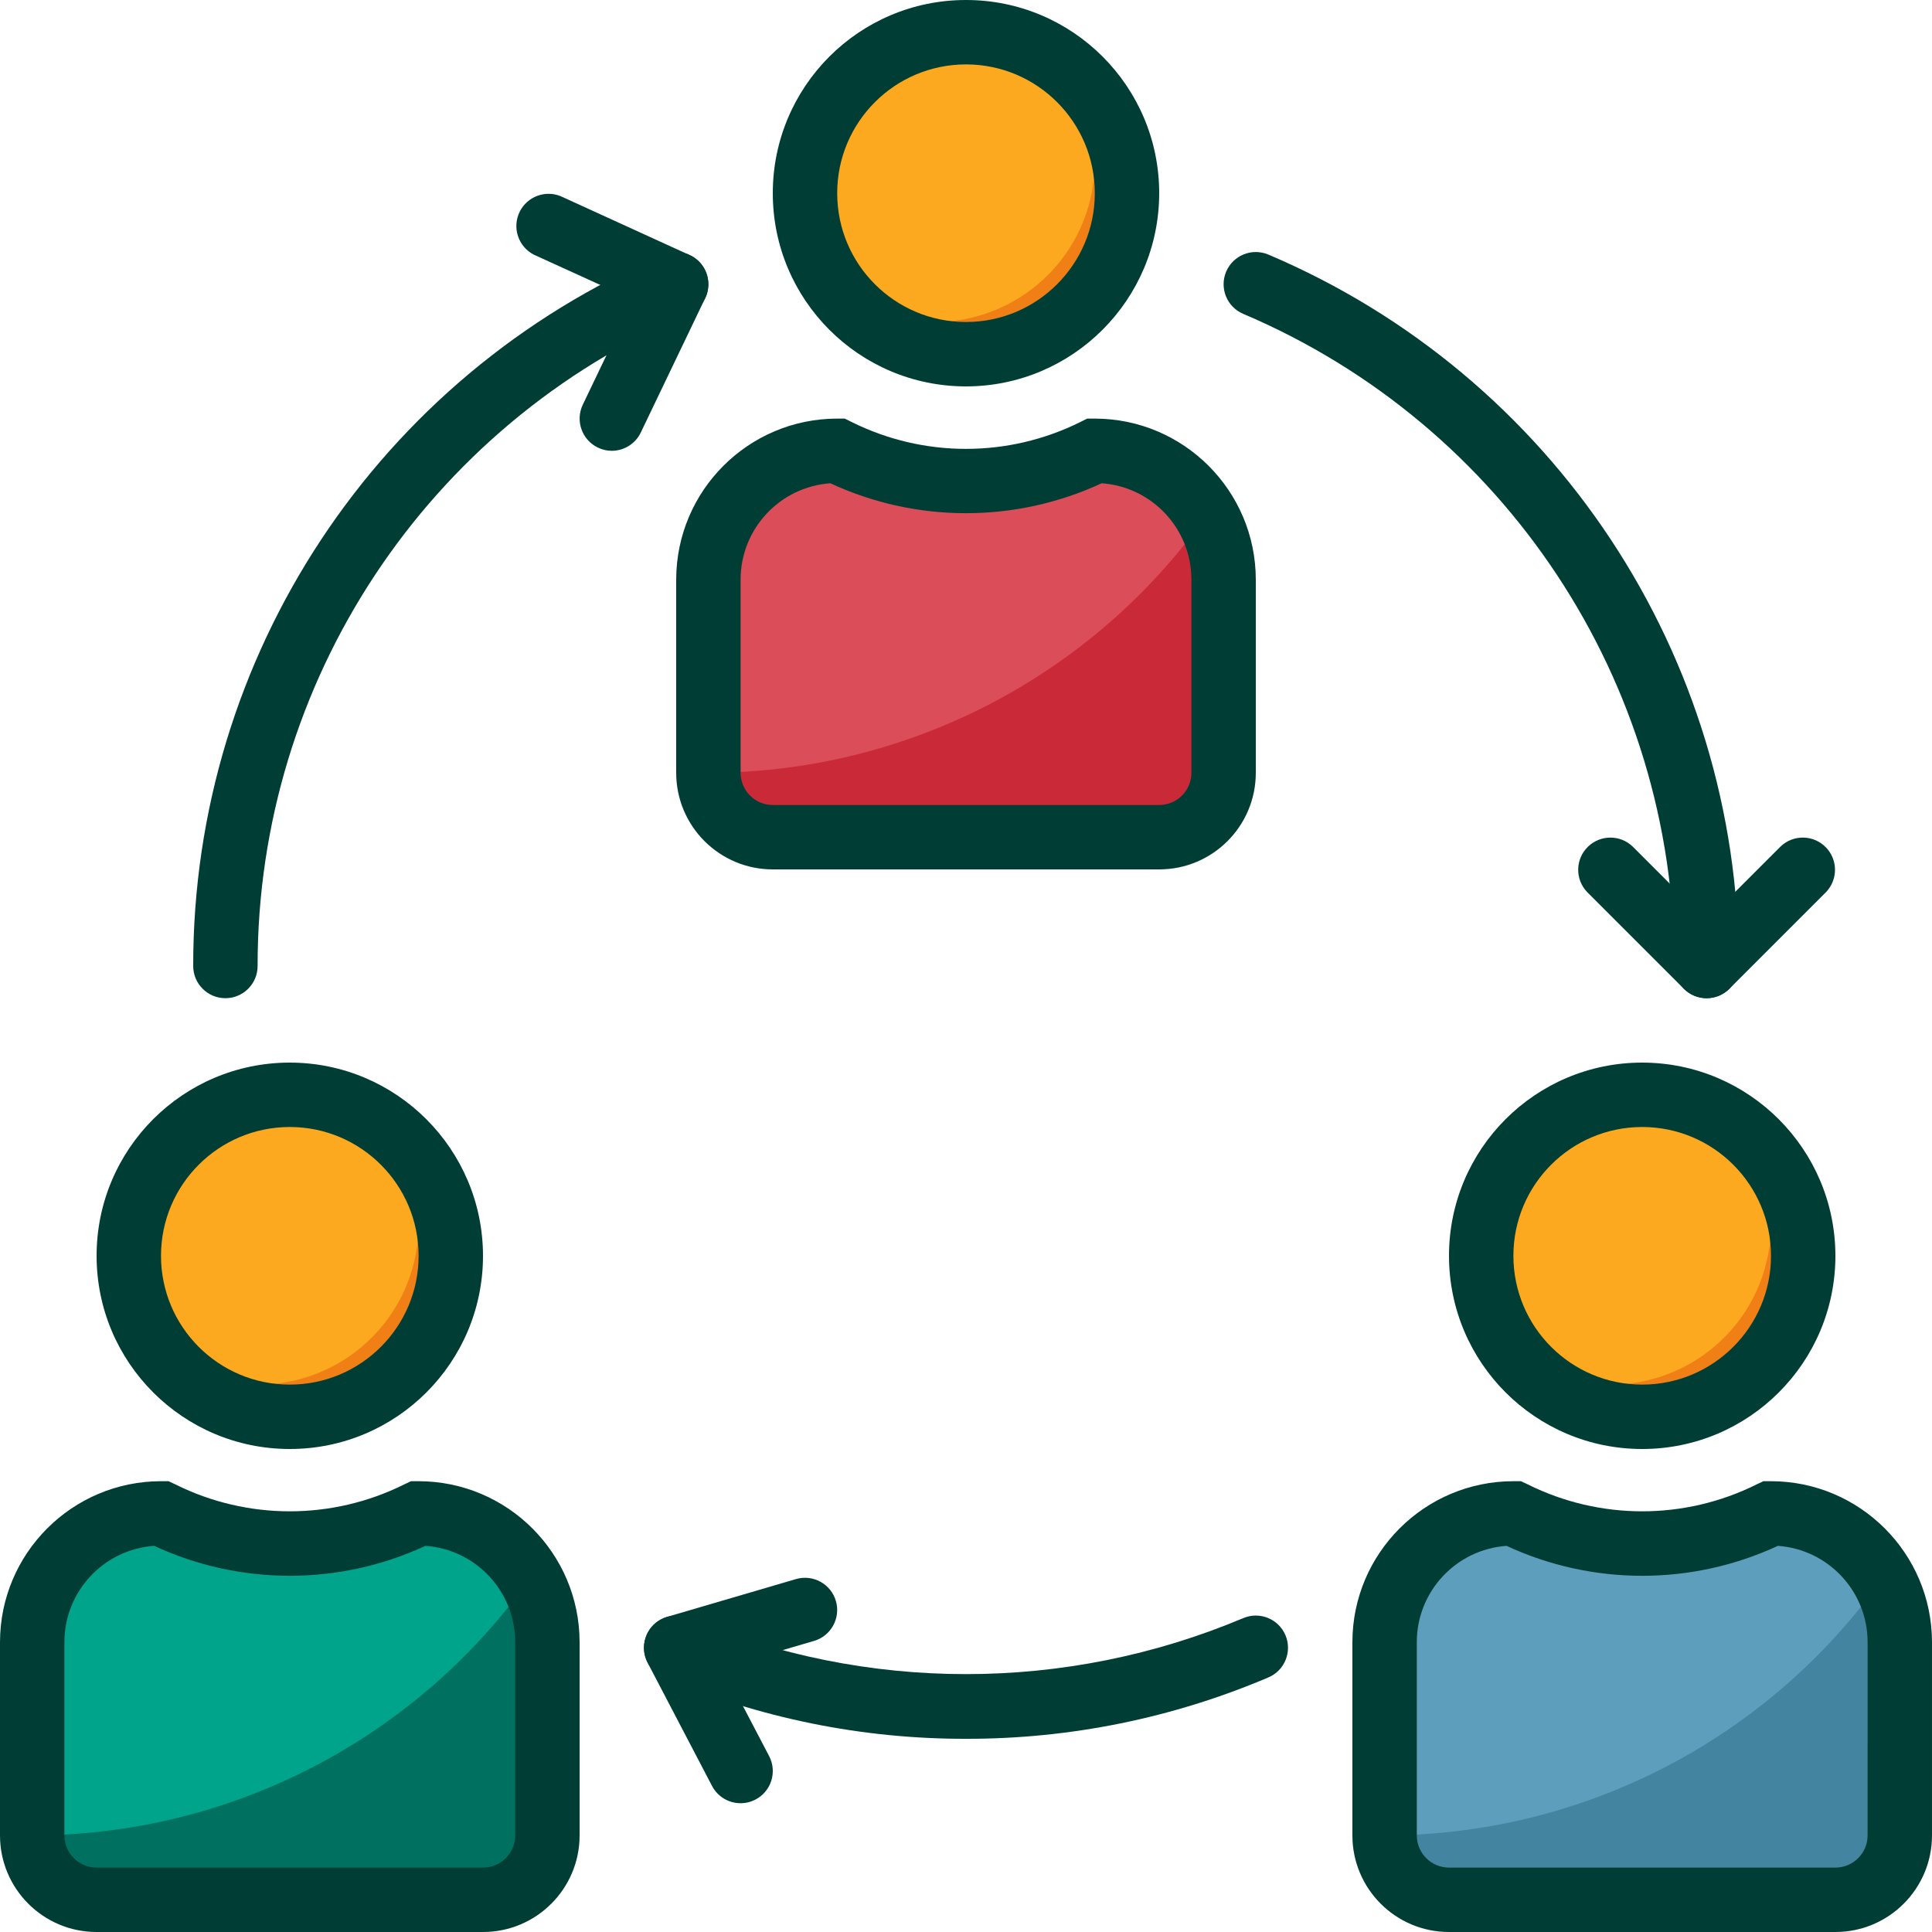 <?xml version="1.0"?>
<svg xmlns="http://www.w3.org/2000/svg" xmlns:xlink="http://www.w3.org/1999/xlink" version="1.1" id="Capa_1" x="0px" y="0px" viewBox="0 0 512 512" style="enable-background:new 0 0 512 512;" xml:space="preserve" width="512px" height="512px" class=""><g><path style="fill:#DA4D59" d="M187.733,204.8v-51.2c0-18.85,15.283-34.133,34.133-34.133l0,0c21.487,10.743,46.78,10.743,68.267,0  l0,0c18.85,0,34.133,15.283,34.133,34.133v51.2c0,9.429-7.637,17.067-17.067,17.067H204.8  C195.371,221.867,187.733,214.229,187.733,204.8z" data-original="#EF2648" class="" data-old_color="#da4d59"/><circle style="fill:#FDA91F" cx="256" cy="51.2" r="42.667" data-original="#FFD4B0" class="active-path" data-old_color="#F9A51C"/><g>
	<path style="fill:#003E35" d="M59.733,264.533c-4.71,0-8.533-3.823-8.533-8.533c-0.077-82.176,49.015-156.416,124.655-188.527   c4.335-1.843,9.353,0.171,11.196,4.506c1.843,4.335-0.171,9.353-4.506,11.196l0,0C113.203,112.606,68.198,180.668,68.267,256   C68.267,260.71,64.444,264.533,59.733,264.533z" data-original="#FFDC13" class="" data-old_color="#003e35"/>
	<path style="fill:#003E35" d="M452.267,264.533c-4.71,0-8.533-3.823-8.533-8.533c0.068-75.332-44.937-143.394-114.278-172.826   c-4.335-1.843-6.349-6.861-4.506-11.196s6.861-6.349,11.196-4.506C411.785,99.584,460.877,173.824,460.8,256   C460.8,260.71,456.977,264.533,452.267,264.533z" data-original="#FFDC13" class="" data-old_color="#003e35"/>
	<path style="fill:#003E35" d="M256,460.8c-27.537,0.051-54.801-5.487-80.145-16.273c-4.335-1.843-6.349-6.861-4.506-11.196   c1.843-4.335,6.861-6.349,11.196-4.506c46.976,19.78,99.934,19.78,146.91,0c4.335-1.843,9.353,0.171,11.196,4.506   s-0.171,9.353-4.506,11.196C310.801,455.313,283.537,460.851,256,460.8z" data-original="#FFDC13" class="" data-old_color="#003e35"/>
	<path style="fill:#003E35" d="M196.267,477.867c-3.183,0.009-6.101-1.758-7.578-4.582l-17.067-32.657   c-2.185-4.173-0.563-9.335,3.61-11.511c0.495-0.256,1.024-0.469,1.562-0.631l34.133-10.01c4.523-1.323,9.267,1.271,10.59,5.794   s-1.271,9.267-5.794,10.59l-24.158,7.083l12.262,23.441c2.185,4.181,0.563,9.335-3.61,11.511   C198.997,477.534,197.641,477.867,196.267,477.867z" data-original="#FFDC13" class="" data-old_color="#003e35"/>
	<path style="fill:#003E35" d="M452.267,264.533c-2.261,0-4.437-0.896-6.033-2.5l-25.6-25.6c-3.277-3.388-3.183-8.789,0.213-12.066   c3.311-3.191,8.55-3.191,11.853,0l19.567,19.567l19.567-19.567c3.388-3.277,8.789-3.183,12.066,0.213   c3.191,3.311,3.191,8.55,0,11.853l-25.6,25.6C456.704,263.637,454.528,264.533,452.267,264.533z" data-original="#FFDC13" class="" data-old_color="#003e35"/>
	<path style="fill:#003E35" d="M162.133,119.467c-1.28,0-2.534-0.29-3.686-0.853c-4.241-2.039-6.033-7.134-3.994-11.383   l13.303-27.767l-26.223-11.947c-4.207-2.125-5.897-7.253-3.78-11.46c2.005-3.977,6.741-5.743,10.863-4.053l34.133,15.59   c4.284,1.971,6.153,7.04,4.181,11.324c-0.017,0.034-0.034,0.068-0.051,0.102l-17.067,35.61   C168.397,117.581,165.41,119.458,162.133,119.467z" data-original="#FFDC13" class="" data-old_color="#003e35"/>
</g><path style="fill:#F08015" d="M281.498,17.169c14.182,18.697,10.522,45.346-8.166,59.529c-15.181,11.52-36.181,11.52-51.362,0  c14.02,18.859,40.67,22.784,59.529,8.772c18.859-14.012,22.784-40.67,8.772-59.529C287.787,22.605,284.834,19.644,281.498,17.169z" data-original="#EDC4A2" class="" data-old_color="#EDC4A2"/><circle style="fill:#FDA91F" cx="435.2" cy="332.8" r="42.667" data-original="#FFD4B0" class="active-path" data-old_color="#F9A51C"/><path style="fill:#F08015" d="M460.698,298.769c14.182,18.697,10.522,45.346-8.166,59.529c-15.181,11.52-36.181,11.52-51.362,0  c14.02,18.859,40.67,22.784,59.529,8.772c18.859-14.012,22.784-40.67,8.772-59.529C466.987,304.205,464.034,301.244,460.698,298.769  z" data-original="#EDC4A2" class="" data-old_color="#EDC4A2"/><circle style="fill:#FDA91F" cx="76.8" cy="332.8" r="42.667" data-original="#FFD4B0" class="active-path" data-old_color="#F9A51C"/><path style="fill:#F08015" d="M102.298,298.769c14.182,18.697,10.522,45.346-8.166,59.529c-15.181,11.52-36.181,11.52-51.362,0  c14.02,18.859,40.67,22.784,59.529,8.772c18.859-14.02,22.784-40.67,8.772-59.529C108.587,304.205,105.634,301.244,102.298,298.769z  " data-original="#EDC4A2" class="" data-old_color="#EDC4A2"/><path style="fill:#CA2A38" d="M187.733,204.8c0,9.429,7.637,17.067,17.067,17.067h102.4c9.429,0,17.067-7.637,17.067-17.067v-51.2  c-0.034-5.939-1.63-11.759-4.634-16.879C289.28,179.43,240.128,204.8,187.733,204.8z" data-original="#B20D24" class="" data-old_color="#ca2a38"/><path style="fill:#00A48B" d="M8.533,486.4v-51.2c0-18.85,15.283-34.133,34.133-34.133l0,0c21.487,10.743,46.78,10.743,68.267,0  l0,0c18.85,0,34.133,15.283,34.133,34.133v51.2c0,9.429-7.637,17.067-17.067,17.067H25.6C16.171,503.467,8.533,495.829,8.533,486.4z  " data-original="#FFA511" class="" data-old_color="#F2962F"/><path style="fill:#007160" d="M8.533,486.4c0,9.429,7.637,17.067,17.067,17.067H128c9.429,0,17.067-7.637,17.067-17.067v-51.2  c-0.034-5.939-1.63-11.759-4.634-16.879C110.08,461.03,60.928,486.4,8.533,486.4z" data-original="#F08015" class="" data-old_color="#003E35"/><path style="fill:#5C9EBB" d="M366.933,486.4v-51.2c0-18.85,15.283-34.133,34.133-34.133l0,0c21.487,10.743,46.78,10.743,68.267,0  l0,0c18.85,0,34.133,15.283,34.133,34.133v51.2c0,9.429-7.637,17.067-17.067,17.067H384  C374.571,503.467,366.933,495.829,366.933,486.4z" data-original="#4DB5FF" class="" data-old_color="#4DB5FF"/><path style="fill:#4384A1" d="M366.933,486.4c0,9.429,7.637,17.067,17.067,17.067h102.4c9.429,0,17.067-7.637,17.067-17.067v-51.2  c-0.034-5.939-1.63-11.759-4.634-16.879C468.48,461.03,419.328,486.4,366.933,486.4z" data-original="#3596D8" class="" data-old_color="#4384a1"/><path d="M307.2,51.2C307.2,22.921,284.279,0,256,0c-28.279,0-51.2,22.921-51.2,51.2s22.921,51.2,51.2,51.2  C284.262,102.374,307.174,79.462,307.2,51.2z M221.867,51.2c0-18.85,15.283-34.133,34.133-34.133  c18.85,0,34.133,15.283,34.133,34.133S274.85,85.333,256,85.333C237.15,85.333,221.867,70.05,221.867,51.2z" data-original="#000000" class="" style="fill:#003E35" data-old_color="#003e35"/><path d="M179.2,153.6v51.2c0,14.14,11.46,25.6,25.6,25.6h102.4c14.14,0,25.6-11.46,25.6-25.6v-51.2  c-0.026-23.552-19.115-42.641-42.667-42.667h-2.014l-1.801,0.896c-19.098,9.506-41.54,9.506-60.638,0l-1.801-0.896h-2.014  C198.315,110.959,179.226,130.048,179.2,153.6z M196.267,153.6c0-13.431,10.385-24.576,23.782-25.532  c22.801,10.581,49.101,10.581,71.902,0c13.397,0.956,23.782,12.1,23.782,25.532v51.2c0,4.71-3.823,8.533-8.533,8.533H204.8  c-4.71,0-8.533-3.823-8.533-8.533V153.6z" data-original="#000000" class="" style="fill:#003E35" data-old_color="#003e35"/><path d="M435.2,281.6c-28.279,0-51.2,22.921-51.2,51.2s22.921,51.2,51.2,51.2c28.279,0,51.2-22.921,51.2-51.2  C486.374,304.538,463.462,281.626,435.2,281.6z M435.2,366.933c-18.85,0-34.133-15.283-34.133-34.133s15.283-34.133,34.133-34.133  s34.133,15.283,34.133,34.133S454.05,366.933,435.2,366.933z" data-original="#000000" class="" style="fill:#003E35" data-old_color="#003e35"/><path d="M469.333,392.533h-2.014l-1.801,0.853c-19.098,9.506-41.54,9.506-60.638,0l-1.801-0.853h-2.014  c-23.552,0.026-42.641,19.115-42.667,42.667v51.2c0,14.14,11.46,25.6,25.6,25.6h102.4c14.14,0,25.6-11.46,25.6-25.6v-51.2  C511.974,411.648,492.885,392.559,469.333,392.533z M494.933,486.4c0,4.71-3.823,8.533-8.533,8.533H384  c-4.71,0-8.533-3.823-8.533-8.533v-51.2c0-13.431,10.385-24.576,23.782-25.532c22.801,10.581,49.101,10.581,71.902,0  c13.397,0.956,23.782,12.1,23.782,25.532V486.4z" data-original="#000000" class="" style="fill:#003E35" data-old_color="#003e35"/><path d="M76.8,281.6c-28.279,0-51.2,22.921-51.2,51.2S48.521,384,76.8,384s51.2-22.921,51.2-51.2  C127.974,304.538,105.062,281.626,76.8,281.6z M76.8,366.933c-18.85,0-34.133-15.283-34.133-34.133S57.95,298.667,76.8,298.667  s34.133,15.283,34.133,34.133S95.65,366.933,76.8,366.933z" data-original="#000000" class="" style="fill:#003E35" data-old_color="#003e35"/><path d="M25.6,512H128c14.14,0,25.6-11.46,25.6-25.6v-51.2c-0.026-23.552-19.115-42.641-42.667-42.667h-2.014l-1.801,0.853  c-19.098,9.506-41.54,9.506-60.638,0l-1.801-0.853h-2.014C19.115,392.559,0.026,411.648,0,435.2v51.2C0,500.54,11.46,512,25.6,512z   M17.067,435.2c0-13.431,10.385-24.576,23.782-25.532c22.801,10.581,49.101,10.581,71.902,0c13.397,0.956,23.782,12.1,23.782,25.532  v51.2c0,4.71-3.823,8.533-8.533,8.533H25.6c-4.71,0-8.533-3.823-8.533-8.533V435.2z" data-original="#000000" class="" style="fill:#003E35" data-old_color="#003e35"/></g> </svg>
